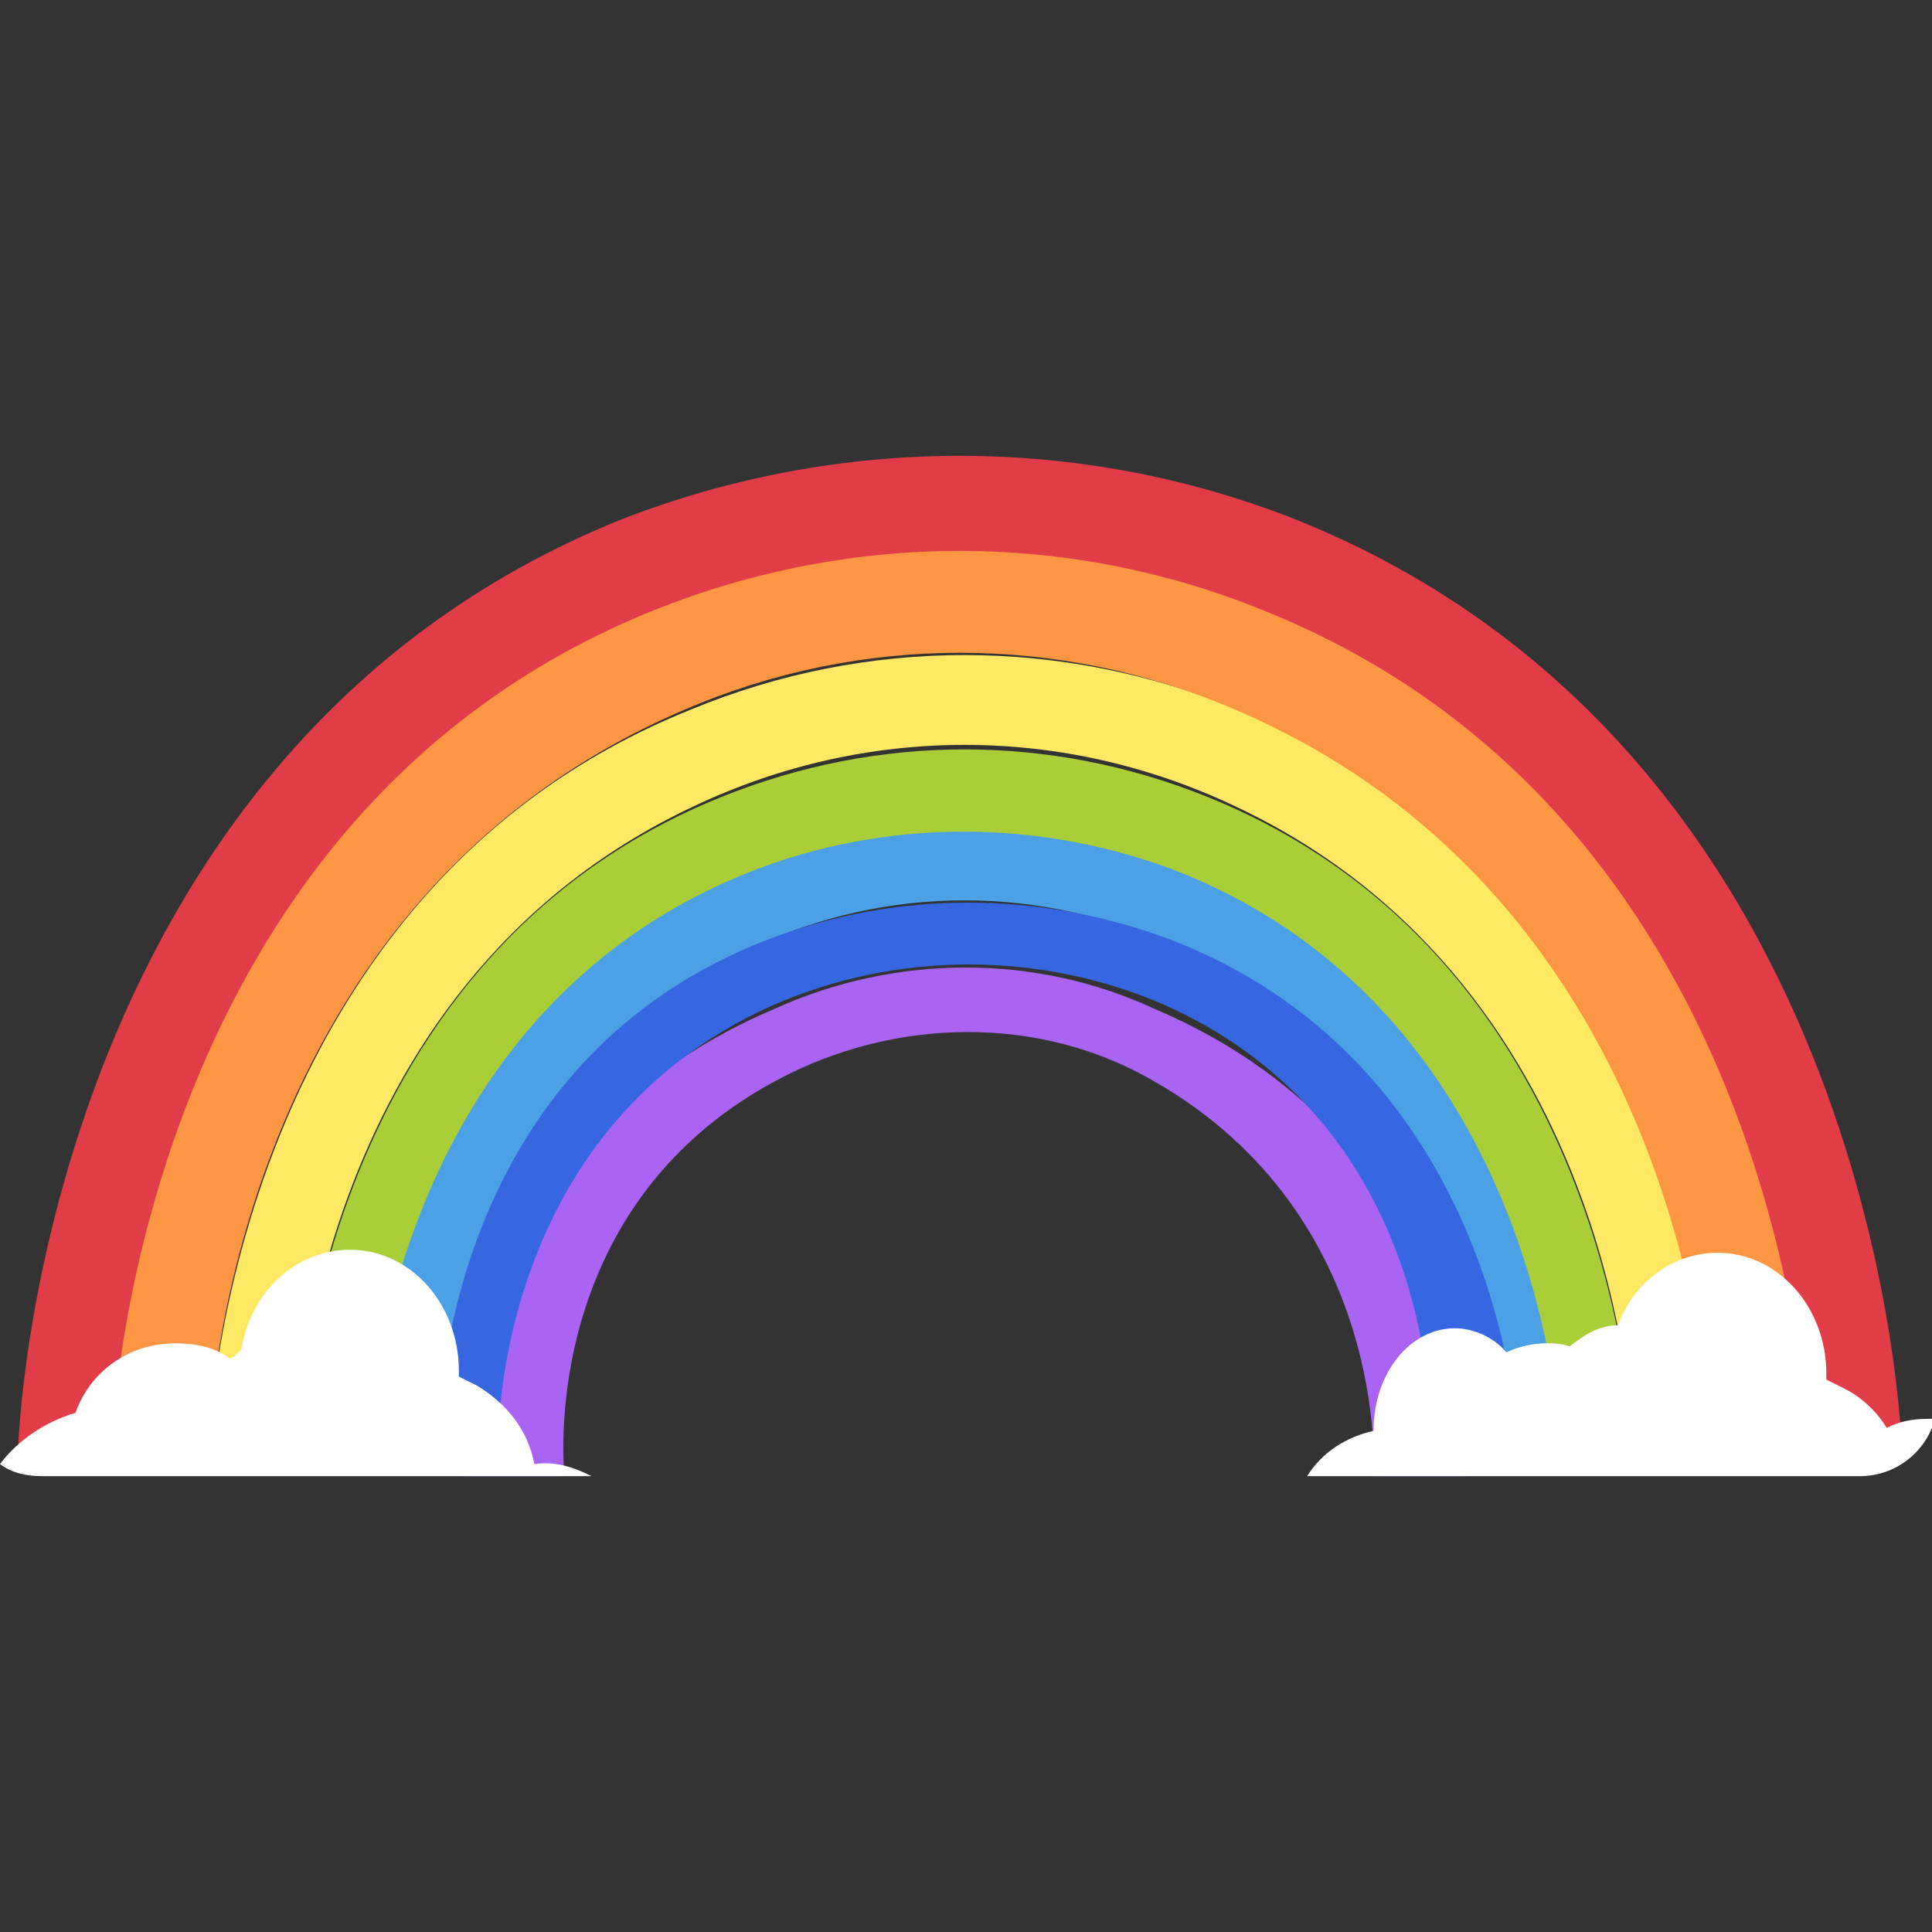 <svg width="64" height="64" viewBox="0 0 64 64" fill="none" xmlns="http://www.w3.org/2000/svg">
<rect x="0" y="0" width="64" height="64" fill="#333333" stroke="none"/>
<g clip-path="url(#clip0_181_10783)">
<path d="M25.7 33.4C14.8 38 15.2 48.9 15.2 48.9H18.7C18.7 48.9 17.7 40.1 25.7 35.8C29.6 33.7 34.4 33.6 38.2 35.8C46.1 40.3 45.5 48.9 45.5 48.9H48.7C48.7 48.9 49.1 38 38.2 33.4C34.3 31.6 29.7 31.6 25.7 33.4Z" fill="#AA64F4"/>
<path d="M22.9 23.5C7.4 29.7 6.9 48 6.9 48H9.8C9.8 48 10 32.8 23 26.7C28.7 24 35.2 24 40.9 26.7C53.9 32.8 54.1 48 54.1 48H57C57 48 56.5 29.7 41 23.5C35.2 21.1 28.7 21.1 22.9 23.5Z" fill="#FFE964"/>
<path d="M23.9 26.4C10.2 31.9 9.8 48 9.8 48H12.3C12.3 48 12.5 34.6 24 29.3C29 27 34.8 27 39.9 29.3C51.4 34.6 51.6 48 51.6 48H54.1C54.1 48 53.7 31.9 40 26.4C34.8 24.3 29.1 24.3 23.9 26.4Z" fill="#AACE38"/>
<path d="M20.6 17.2C1.2 25 0.6 48 0.6 48H4.2C4.2 48 4.5 28.7 20.9 21.3C27.8 18.1 35.8 18.1 42.7 21.3C59.1 28.8 59.4 48 59.4 48H63C63 48 62.4 25 42.9 17.2C35.8 14.4 27.8 14.4 20.6 17.2Z" fill="#E03D49"/>
<path d="M21.7 20.2C4.2 27.2 3.7 48 3.7 48H6.9C6.9 48 7.2 30.1 22.7 23.5C28.5 21 35.1 21 40.9 23.5C56.4 30.1 56.7 48 56.7 48H59.9C59.9 48 59.4 27.2 41.8 20.2C35.4 17.6 28.2 17.6 21.7 20.2Z" fill="#FC9642"/>
<path d="M24.8 28.9C12.5 33.8 12.2 48 12.2 48H14.5C14.5 48 14.7 36.2 24.9 31.4C29.4 29.3 34.5 29.3 39 31.4C49.2 36.2 49.4 48 49.4 48H51.7C51.7 48 51.3 33.8 39.1 28.9C34.5 27.1 29.3 27.1 24.8 28.9Z" fill="#4CA0E5"/>
<path d="M25.5 31.1C14.2 35.4 14.5 48 14.5 48H16.5C16.5 48 16.2 37.5 25.6 33.3C29.7 31.5 34.5 31.5 38.6 33.3C48 37.5 47.4 48 47.4 48H50.3C50.3 48 50 35.4 38.7 31.1C34.4 29.5 29.7 29.5 25.5 31.1Z" fill="#3667E0"/>
<path d="M17.7 48.5C17.5 47.4 16.8 46.5 15.8 45.9C15.6 45.8 15.4 45.7 15.2 45.6V45.4C15.2 43.2 13.6 41.4 11.6 41.4C9.8 41.4 8.3 42.8 8 44.7C7.8 44.9 7.7 45 7.6 45C7.1 44.6 6.4 44.5 5.8 44.5C4.3 44.5 3 45.4 2.5 46.8C1.5 47.1 0.6 47.7 0 48.5C0.4 48.8 0.9 48.9 1.4 48.9H19.6C19 48.6 18.4 48.4 17.7 48.5Z" fill="white"/>
<path d="M62.5 47.3C62.2 46.8 61.7 46.3 61.1 46C60.9 45.9 60.7 45.8 60.5 45.7V45.5C60.5 43.3 58.9 41.5 56.9 41.5C55.4 41.5 54.1 42.5 53.6 43.9C53 43.9 52.5 44.2 52 44.6C51.7 44.5 51.5 44.5 51.2 44.5C50.8 44.5 50.3 44.6 49.9 44.8C49.5 44.3 48.8 44 48.2 44C46.7 44 45.5 45.5 45.5 47.4C44.6 47.6 43.8 48.1 43.3 48.9H61.6C62.8 48.9 63.8 48.1 64.1 47H63.9C63.3 47 62.9 47.1 62.5 47.3Z" fill="white"/>
</g>
<defs>
<clipPath id="clip0_181_10783">
<rect width="64" height="64" fill="white"/>
</clipPath>
</defs>
</svg>

